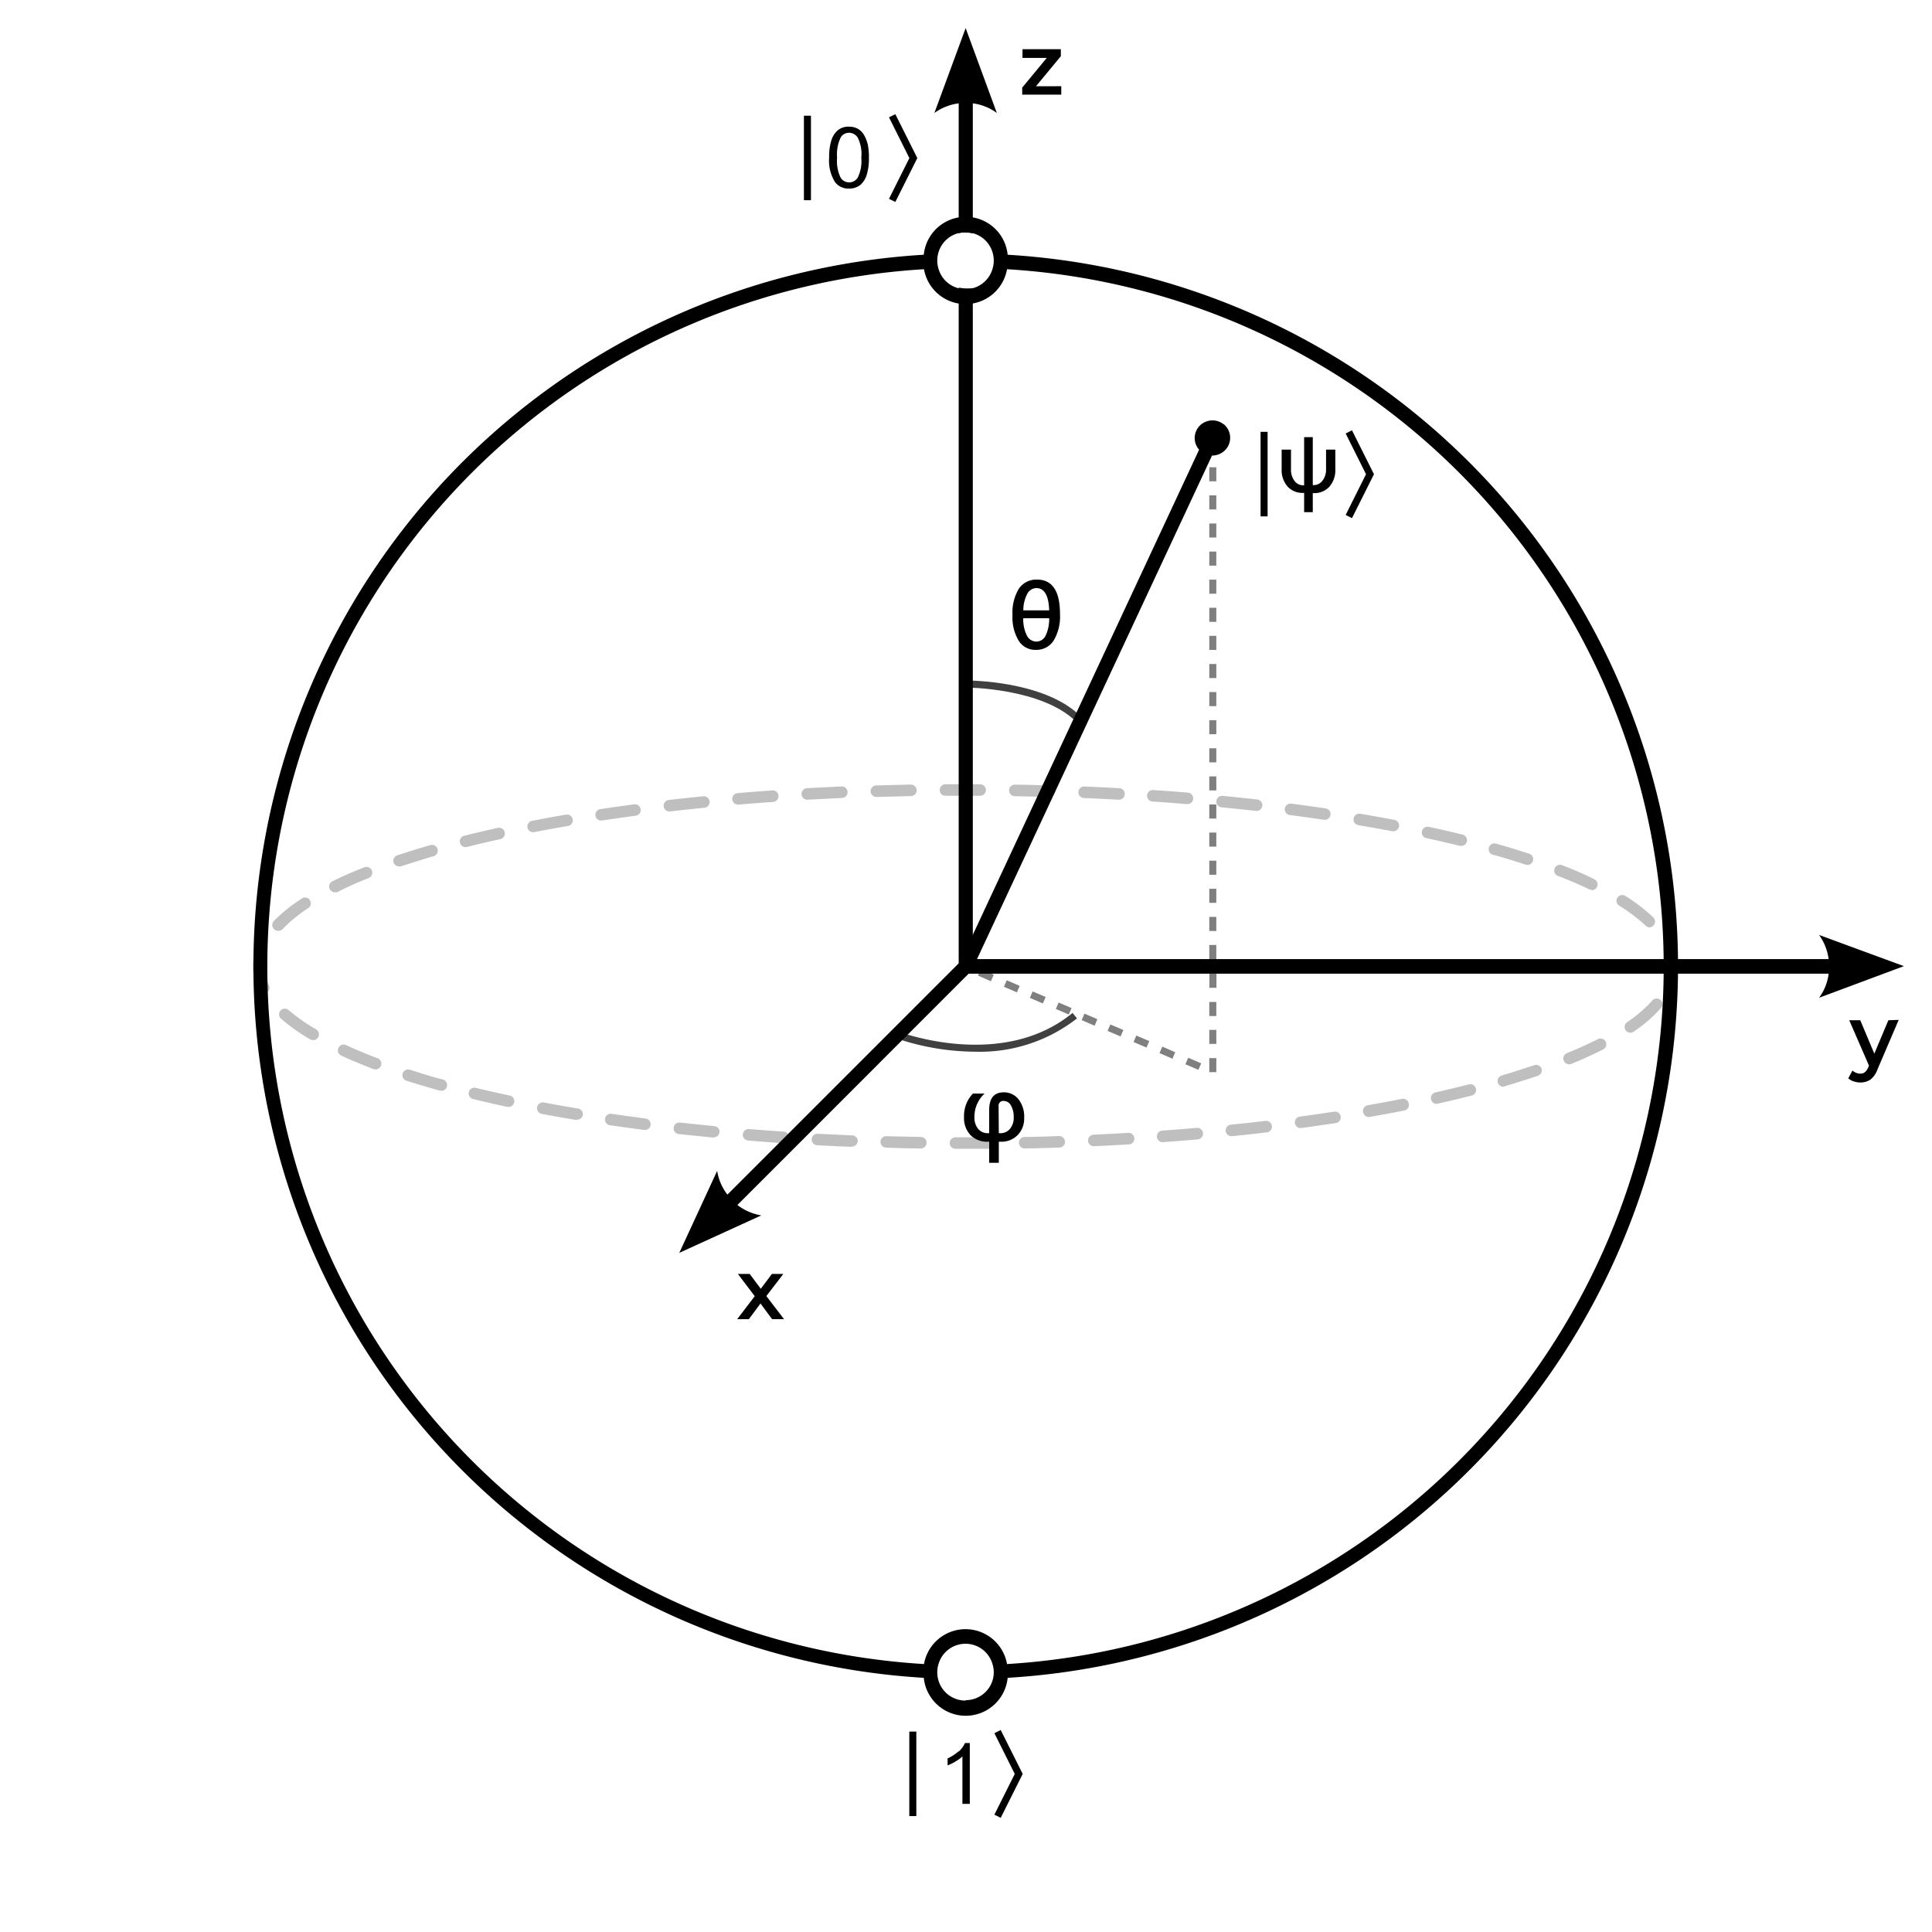 <svg xmlns="http://www.w3.org/2000/svg" viewBox="0 0 275 275" width="275px">
	<title>Esfera de Bloch – Derian Castillo</title>
	<defs>
		<style>
			path { fill: currentColor;}
			.a { opacity: 0.5; }
			.b { opacity: 0.75; }
			.c { opacity: 0.25; }
			.d { fill: none; }
		</style>
	</defs>
	<path class="a" d="M173.13,152.61h-1v-2h1Zm-2.55-.33-1.85-.79.4-.93,1.85.8Zm-3.69-1.58-1.85-.8.4-.92,1.84.79Zm-3.7-1.59-1.84-.79.39-.92,1.85.79Zm9.94-.52h-1v-2h1Zm-13.63-1.06-1.85-.79.4-.92,1.85.79ZM155.81,146l-1.85-.79.4-.93,1.84.79Zm17.32-1.38h-1v-2h1Zm-21-.21-1.84-.79.39-.92,1.85.79Zm-3.69-1.58-1.85-.79.4-.92,1.85.79Zm-3.69-1.58-1.85-.79.4-.93,1.84.8Zm28.4-.65h-1v-2h1Zm-32.1-.93-1.84-.8.39-.92,1.85.79ZM137.34,138l-.07,0,.39-.92Zm35.79-1.49h-1v-2h1Zm0-4h-1v-2h1Zm0-4h-1v-2h1Zm0-4h-1v-2h1Zm0-4h-1v-2h1Zm0-4h-1v-2h1Zm0-4h-1v-2h1Zm0-4h-1v-2h1Zm0-4h-1v-2h1Zm0-4h-1v-2h1Zm0-4h-1v-2h1Zm0-4h-1v-2h1Zm0-4h-1v-2h1Zm0-4h-1v-2h1Zm0-4h-1v-2h1Zm0-4h-1v-2h1Zm0-4h-1v-2h1Zm0-4h-1v-2h1Zm0-4h-1v-2h1Z"></path>
	<path class="b" d="M138.85,149.7a35.44,35.44,0,0,1-11.55-2l.37-.94c.14.06,14.89,5.73,25-2.58l.63.78A22.45,22.45,0,0,1,138.85,149.7Z"></path>
	<path d="M142.39,162.51h-.22v3H140.8v-3h-.19a3.3,3.3,0,0,1-2.47-.94,3.51,3.51,0,0,1-.92-2.55,4.62,4.62,0,0,1,1.26-3.36h1.66A4.48,4.48,0,0,0,138.7,159a2.45,2.45,0,0,0,.54,1.69,1.74,1.74,0,0,0,1.39.61h.17V158c0-1.68.69-2.52,2.08-2.52a2.63,2.63,0,0,1,2.1,1,4,4,0,0,1,.8,2.63,3.36,3.36,0,0,1-.93,2.46A3.23,3.23,0,0,1,142.39,162.51Zm-.22-1.21h.19a1.76,1.76,0,0,0,1.39-.61,2.46,2.46,0,0,0,.54-1.68,3.17,3.17,0,0,0-.4-1.67,1.15,1.15,0,0,0-1-.63.66.66,0,0,0-.75.75Z"></path>
	<path class="b" d="M153.18,102.74c-4.81-4.82-15.61-4.88-15.71-4.88v-1c.46,0,11.31,0,16.42,5.17Z"></path>
	<path d="M147.43,92.5A2.76,2.76,0,0,1,145,91.2a6.42,6.42,0,0,1-.88-3.65,6.57,6.57,0,0,1,.9-3.75,3,3,0,0,1,2.59-1.3q3.27,0,3.27,4.9a6.69,6.69,0,0,1-.9,3.77A2.89,2.89,0,0,1,147.43,92.5ZM149.34,88h-3.69a5.19,5.19,0,0,0,.52,2.47,1.51,1.51,0,0,0,1.35.85,1.47,1.47,0,0,0,1.32-.86A5.49,5.49,0,0,0,149.34,88Zm0-1.12c-.07-2.11-.68-3.17-1.82-3.17a1.49,1.49,0,0,0-1.32.86,5,5,0,0,0-.54,2.31Z"></path>
	<path d="M145.57,252.5l-3.13,6.25-.9-.45,2.9-5.8-2.9-5.8.9-.45Zm-16.14,6h1V246.47h-1Zm7-9.21a6,6,0,0,1-1.55,1v1a7.08,7.08,0,0,0,1.11-.55,5.51,5.51,0,0,0,1-.73v6.75h1.05v-8.66h-.68A3.9,3.9,0,0,1,136.46,249.32Z"></path>
	<path d="M130.57,22.5l-3.13,6.25-.9-.45,2.9-5.8-2.9-5.8.9-.45Zm-16.14,6h1V16.47h-1Zm9.06-8.07a8.54,8.54,0,0,1,.19,2,7.81,7.81,0,0,1-.31,2.45,3.11,3.11,0,0,1-.92,1.45,2.46,2.46,0,0,1-1.58.51,2.37,2.37,0,0,1-2-.9,5.74,5.74,0,0,1-.85-3.51,7.85,7.85,0,0,1,.32-2.46,3.06,3.06,0,0,1,.93-1.44,2.37,2.37,0,0,1,1.56-.5,2.61,2.61,0,0,1,1.22.27,2.41,2.41,0,0,1,.87.81A4.69,4.69,0,0,1,123.49,20.46Zm-.89,2a5.25,5.25,0,0,0-.5-2.82,1.46,1.46,0,0,0-1.24-.71,1.36,1.36,0,0,0-1.17.62,5.52,5.52,0,0,0-.54,2.91,5.45,5.45,0,0,0,.49,2.83,1.43,1.43,0,0,0,2.46,0A5.32,5.32,0,0,0,122.6,22.5Z"></path>
	<path d="M195.57,67.5l-3.13,6.25-.9-.45,2.9-5.8-2.9-5.8.9-.45Zm-16.14,6h1V61.47h-1Zm9.32-6.75a2.58,2.58,0,0,1-.51,1.67,1.56,1.56,0,0,1-1.26.63h-.12V62.22h-1.23v6.86h-.11a1.54,1.54,0,0,1-1.26-.63,2.58,2.58,0,0,1-.5-1.67V64h-1.33v2.76a3.54,3.54,0,0,0,.84,2.49,2.85,2.85,0,0,0,2.22.91h.14V72.9h1.23V70.19H187a2.87,2.87,0,0,0,2.22-.91,3.54,3.54,0,0,0,.85-2.49V64h-1.32Z"></path>
	<path d="M174.19,60.41A2.52,2.52,0,0,0,171.7,60a2.45,2.45,0,0,0-1.41,1.29,2.5,2.5,0,0,0,.39,2.72L137,136.21a1,1,0,0,0,.49,1.33h0a1,1,0,0,0,1.33-.49l33.7-72.21h.06a2.34,2.34,0,0,0,.86-.16,2.51,2.51,0,0,0,.77-4.28Z"></path>
	<path d="M271,137.52l-12.07-4.44a7.74,7.74,0,0,1,1.36,3.44l-121.82,0V41l-.21.05-.33,0a3.44,3.44,0,0,1-.46,0h-.08a5.16,5.16,0,0,1-.79-.09l-.14,0v96.16l-32.92,32.92a7.4,7.4,0,0,1-1.46-3.38l-5.39,11.67L108.36,173a7.68,7.68,0,0,1-3.4-1.48l32.92-32.93H260.29a7.35,7.35,0,0,1-1.36,3.43Zm-133.53,0Z"></path>
	<path d="M141.89,16.08a7.37,7.37,0,0,0-3.42-1.37V33.2l-.14,0a4.06,4.06,0,0,0-.79-.1h-.08l-.46,0a1.91,1.91,0,0,0-.33.06l-.21.05V14.71A7.63,7.63,0,0,0,133,16.08L137.45,4Z"></path>
	<path d="M109.9,187.77l-1.65-2.23-1.66,2.23h-1.66l2.5-3.27-2.4-3.17h1.68l1.58,2.11,1.58-2.11h1.63l-2.42,3.15,2.52,3.29Z"></path>
	<path d="M270.26,145.17l-3,7a3.27,3.27,0,0,1-1,1.48,2.49,2.49,0,0,1-1.46.43,2.83,2.83,0,0,1-.95-.16,2,2,0,0,1-.77-.43l.6-1.11a1.64,1.64,0,0,0,.51.32,1.61,1.61,0,0,0,.6.12,1,1,0,0,0,.65-.2,1.74,1.74,0,0,0,.48-.69l.11-.25-2.81-6.46h1.57l2,4.76,2-4.76Z"></path>
	<path d="M151.06,12.27v1.2H145.5v-1L149,8.24h-3.46V7H151V8l-3.54,4.28Z"></path>
	<path class="c" d="M137.47,163.52H136a.82.82,0,0,1,0-1.64h4.92a.82.82,0,0,1,.82.81.83.83,0,0,1-.82.83Zm-6.39-.05h0c-1.65,0-3.3-.06-4.93-.11a.82.82,0,1,1,0-1.64c1.63.05,3.27.08,4.92.11a.82.82,0,0,1,0,1.64Zm14.77,0a.81.81,0,0,1-.82-.8.82.82,0,0,1,.8-.84c1.65,0,3.29-.07,4.91-.13a.85.85,0,0,1,.85.8.81.81,0,0,1-.79.84c-1.63.06-3.28.1-4.93.13Zm-24.61-.23h0c-1.66-.06-3.3-.14-4.93-.23a.81.81,0,0,1-.77-.86.82.82,0,0,1,.86-.77l4.91.23a.81.81,0,0,1,.78.85A.82.82,0,0,1,121.24,163.2Zm34.45-.09a.82.82,0,0,1,0-1.64c1.65-.08,3.29-.16,4.91-.26a.82.82,0,0,1,.86.77.81.81,0,0,1-.77.87c-1.62.1-3.27.18-4.92.26Zm-44.28-.44h0c-1.66-.11-3.3-.23-4.92-.37a.82.82,0,0,1-.76-.88.83.83,0,0,1,.89-.75c1.61.13,3.25.25,4.9.36a.82.82,0,0,1-.06,1.64Zm54.11-.14a.82.82,0,0,1-.06-1.64c1.65-.12,3.28-.25,4.9-.39a.83.83,0,0,1,.88.75.82.82,0,0,1-.74.89q-2.43.21-4.92.39Zm-63.92-.65h-.08l-4.91-.5a.82.82,0,0,1-.72-.91.8.8,0,0,1,.9-.72l4.89.5a.8.8,0,0,1,.73.89A.82.82,0,0,1,101.6,161.88Zm73.73-.2a.82.82,0,0,1-.09-1.64c1.65-.16,3.28-.34,4.89-.53a.82.82,0,0,1,.19,1.63c-1.62.19-3.25.37-4.91.54Zm-83.52-.89h-.1q-2.49-.32-4.89-.66a.83.83,0,0,1-.7-.93.82.82,0,0,1,.93-.7c1.6.23,3.22.46,4.87.67a.82.82,0,0,1-.11,1.63Zm93.3-.26a.82.82,0,0,1-.11-1.63c1.65-.23,3.27-.46,4.86-.7a.82.82,0,1,1,.24,1.62c-1.6.24-3.23.48-4.88.7Zm-103-1.16h-.14c-1.65-.28-3.27-.56-4.86-.86a.82.82,0,0,1-.66-.95.83.83,0,0,1,1-.66c1.58.29,3.19.58,4.83.85a.82.82,0,0,1,.68.94A.83.83,0,0,1,82.07,159.37ZM194.84,159a.83.83,0,0,1-.81-.68.81.81,0,0,1,.67-1c1.64-.29,3.25-.59,4.82-.9a.83.83,0,0,1,1,.65.81.81,0,0,1-.64,1c-1.58.32-3.2.61-4.86.9ZM72.39,157.55h-.17c-1.65-.35-3.28-.72-4.82-1.1a.82.82,0,1,1,.38-1.59c1.53.37,3.14.73,4.78,1.08a.82.82,0,0,1-.17,1.62Zm132.11-.42a.81.81,0,0,1-.8-.64.82.82,0,0,1,.62-1c1.64-.37,3.24-.75,4.76-1.14a.82.82,0,0,1,.41,1.59c-1.54.39-3.16.78-4.81,1.15ZM62.82,155.24l-.22,0c-1.64-.46-3.24-.93-4.75-1.41a.82.82,0,0,1,.5-1.57c1.49.48,3.07,1,4.69,1.4a.82.82,0,0,1-.22,1.61ZM214,154.69a.82.82,0,0,1-.23-1.61c1.61-.47,3.18-1,4.66-1.47a.82.82,0,0,1,1,.51.83.83,0,0,1-.51,1c-1.5.51-3.09,1-4.73,1.5ZM53.45,152.22a1,1,0,0,1-.29-.05c-1.64-.63-3.19-1.27-4.59-1.92a.82.82,0,0,1-.4-1.09.81.81,0,0,1,1.08-.4c1.38.63,2.89,1.26,4.49,1.87a.82.82,0,0,1-.29,1.59Zm169.89-.73a.84.84,0,0,1-.76-.51.82.82,0,0,1,.45-1.07c1.59-.65,3.08-1.33,4.42-2a.82.82,0,0,1,1.1.36.81.81,0,0,1-.35,1.1c-1.39.71-2.92,1.4-4.55,2.07A.81.81,0,0,1,223.34,151.49ZM44.55,148.05a.81.81,0,0,1-.42-.12A27.11,27.11,0,0,1,40,145a.82.82,0,0,1-.07-1.16.83.83,0,0,1,1.16-.06A25.69,25.69,0,0,0,45,146.52a.83.83,0,0,1,.29,1.13A.85.85,0,0,1,44.55,148.05ZM232.07,147a.84.84,0,0,1-.68-.36.82.82,0,0,1,.21-1.14,18.94,18.94,0,0,0,3.56-3.06.82.82,0,1,1,1.23,1.08,20.79,20.79,0,0,1-3.86,3.33A.79.79,0,0,1,232.07,147Zm-194.53-5.6a.81.81,0,0,1-.74-.47,7.55,7.55,0,0,1-.79-3.36,7.14,7.14,0,0,1,.26-1.94.82.82,0,1,1,1.58.43,5.6,5.6,0,0,0-.2,1.51,6,6,0,0,0,.63,2.66.82.82,0,0,1-.39,1.09A.85.85,0,0,1,37.54,141.37ZM238,139.49h-.14a.82.82,0,0,1-.67-.95,5.52,5.52,0,0,0,.09-1,5.87,5.87,0,0,0-.42-2.15.82.82,0,1,1,1.53-.59,7.54,7.54,0,0,1,.53,2.74,6.83,6.83,0,0,1-.12,1.27A.81.81,0,0,1,238,139.49Zm-198.44-7a.83.83,0,0,1-.59-1.39,22.76,22.76,0,0,1,4-3.21.82.82,0,0,1,1.14.24.81.81,0,0,1-.24,1.13,21.09,21.09,0,0,0-3.66,3A.84.84,0,0,1,39.57,132.5ZM234.82,132a.78.78,0,0,1-.56-.23,25,25,0,0,0-3.78-2.86.8.8,0,0,1-.27-1.12.82.82,0,0,1,1.13-.27,25.31,25.31,0,0,1,4,3.07.82.82,0,0,1,0,1.16A.83.83,0,0,1,234.82,132ZM47.66,127a.82.82,0,0,1-.36-1.55c1.4-.69,2.93-1.37,4.56-2a.82.82,0,0,1,.61,1.53c-1.59.63-3.09,1.29-4.44,2A1,1,0,0,1,47.66,127Zm178.92-.33a.85.85,0,0,1-.35-.08c-1.37-.65-2.87-1.29-4.47-1.91a.82.82,0,1,1,.59-1.53c1.64.63,3.18,1.29,4.58,2a.82.82,0,0,1-.35,1.56ZM56.79,123.32a.84.84,0,0,1-.78-.56.82.82,0,0,1,.52-1c1.5-.5,3.09-1,4.73-1.47a.82.82,0,0,1,.46,1.58c-1.63.46-3.2,1-4.67,1.44A.8.8,0,0,1,56.79,123.32Zm160.63-.24a.73.73,0,0,1-.25,0c-1.49-.49-3.07-1-4.68-1.42a.82.82,0,1,1,.44-1.58c1.64.46,3.23.95,4.74,1.44a.82.82,0,0,1-.25,1.6Zm-151.17-2.5a.82.82,0,0,1-.2-1.61c1.54-.39,3.16-.77,4.81-1.13a.82.82,0,0,1,.36,1.6c-1.64.36-3.25.74-4.77,1.12A.71.71,0,0,1,66.25,120.58ZM208,120.4l-.2,0c-1.54-.38-3.14-.75-4.77-1.1a.82.82,0,0,1,.34-1.61c1.65.36,3.27.73,4.82,1.11a.83.83,0,0,1,.6,1A.81.81,0,0,1,208,120.4ZM75.86,118.46a.82.82,0,0,1-.15-1.62c1.58-.31,3.2-.6,4.86-.89a.82.82,0,0,1,.27,1.62c-1.64.28-3.25.57-4.82.88Zm122.46-.14h-.15q-2.35-.45-4.83-.87a.81.81,0,0,1-.67-.94.82.82,0,0,1,.94-.68c1.66.28,3.28.57,4.87.87a.83.83,0,0,1,.65,1A.82.82,0,0,1,198.32,118.32ZM85.57,116.8a.82.82,0,0,1-.13-1.63q2.41-.36,4.89-.69a.82.82,0,0,1,.22,1.62q-2.47.33-4.86.69Zm103-.11h-.12c-1.59-.24-3.21-.46-4.86-.68a.81.81,0,0,1-.71-.91.82.82,0,0,1,.92-.71c1.66.21,3.29.44,4.89.68a.81.81,0,0,1,.69.93A.83.83,0,0,1,188.61,116.69Zm-93.28-1.18a.83.83,0,0,1-.82-.73.82.82,0,0,1,.72-.91c1.62-.19,3.25-.36,4.91-.53a.82.82,0,1,1,.16,1.64c-1.65.16-3.27.33-4.88.52Zm83.52-.09h-.09q-2.41-.27-4.89-.51a.82.82,0,0,1,.16-1.63c1.66.16,3.3.33,4.91.51a.82.82,0,0,1-.09,1.64Zm-73.73-.89a.82.82,0,0,1-.06-1.64c1.62-.14,3.26-.26,4.91-.38a.82.82,0,0,1,.88.76.83.83,0,0,1-.76.88c-1.65.11-3.28.24-4.9.37Zm63.93-.07H169c-1.61-.13-3.25-.26-4.9-.37a.82.82,0,1,1,.12-1.63c1.65.11,3.29.23,4.92.37a.82.82,0,0,1-.07,1.63Zm-54.11-.63a.81.81,0,0,1-.81-.77.83.83,0,0,1,.77-.87l4.93-.25a.82.82,0,0,1,.07,1.64l-4.91.25Zm44.29,0h0c-1.62-.09-3.26-.17-4.91-.24a.82.82,0,0,1-.78-.85.82.82,0,0,1,.85-.79c1.66.07,3.3.15,4.93.24a.82.82,0,0,1,0,1.64Zm-34.45-.39a.83.83,0,0,1-.82-.8.82.82,0,0,1,.8-.84l4.93-.13a.86.86,0,0,1,.83.81.82.82,0,0,1-.8.83l-4.91.13Zm24.61,0h0l-4.91-.11a.82.82,0,0,1-.8-.83.79.79,0,0,1,.83-.81c1.66,0,3.3.07,4.93.12a.82.82,0,0,1,.8.84A.83.83,0,0,1,149.39,113.38Zm-14.77-.17a.82.82,0,1,1,0-1.64h4.93a.82.82,0,1,1,0,1.64h-4.93Z"></path>
	<path d="M143.43,36.26a6,6,0,0,0-11.94,0,101.46,101.46,0,0,0,0,202.56,6,6,0,0,0,11.94,0,101.46,101.46,0,0,0,0-202.56Zm-6-3.2a4,4,0,0,1,3.91,3.1,3.93,3.93,0,0,1,.11.92,3.88,3.88,0,0,1-.15,1.09,4,4,0,0,1-7.74,0,3.88,3.88,0,0,1-.15-1.09,3.93,3.93,0,0,1,.11-.92A4,4,0,0,1,137.46,33.06Zm0,209a4,4,0,0,1-3.91-3.09,3.93,3.93,0,0,1-.11-.92,3.88,3.88,0,0,1,.15-1.09,4,4,0,0,1,7.74,0,3.88,3.88,0,0,1,.15,1.09,3.93,3.93,0,0,1-.11.92A4,4,0,0,1,137.46,242Zm5.91-5.2a6,6,0,0,0-11.82,0,99.45,99.45,0,0,1,0-198.54,6,6,0,0,0,11.82,0,99.45,99.45,0,0,1,0,198.54Z"></path>
	<rect class="d" width="275" height="275"></rect>
</svg>